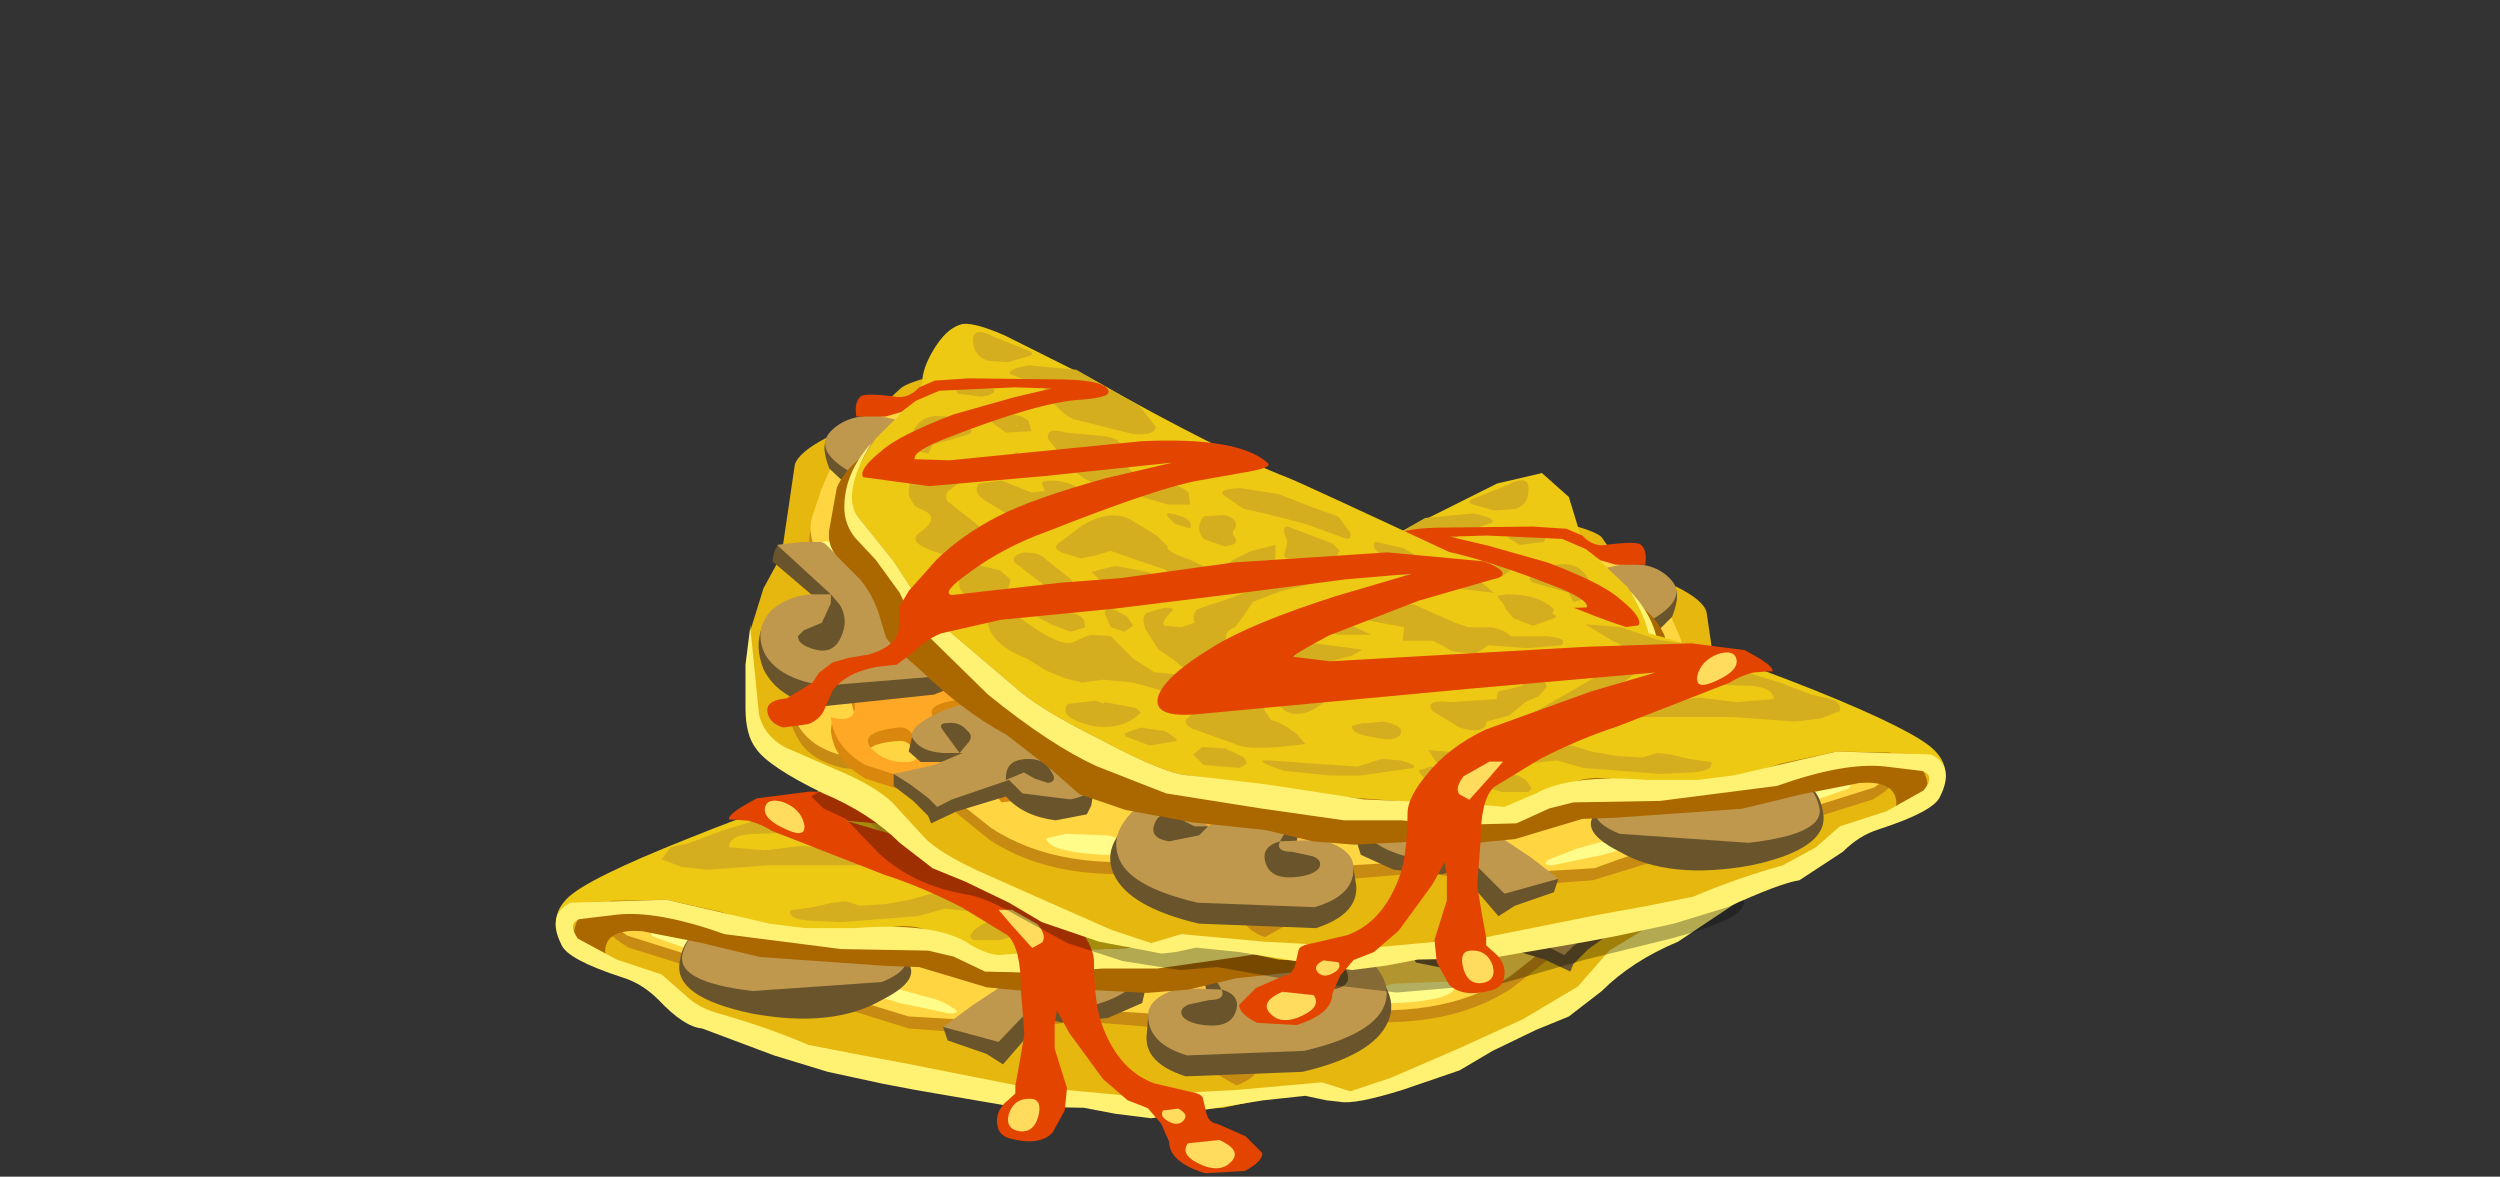 <?xml version="1.0" encoding="UTF-8" standalone="no"?>
<svg xmlns:xlink="http://www.w3.org/1999/xlink" height="39.3px" width="83.5px" xmlns="http://www.w3.org/2000/svg">
  <rect width="100%" height="100%" fill="#333333" stroke="none"/>
  <g transform="matrix(1.0, 0.0, 0.0, 1.0, 0.0, 0.0)">
    <use height="20.15" transform="matrix(1.0, 0.0, 0.0, 1.0, 18.7, 17.05)" width="39.85" xlink:href="#shape0"/>
    <use height="18.0" transform="matrix(0.75, 0.0, 0.0, 0.75, 19.15, 19.663)" width="48.95" xlink:href="#sprite0"/>
    <use height="21.6" transform="matrix(1.0, 0.0, 0.0, 1.0, 18.55, 15.75)" width="40.15" xlink:href="#shape2"/>
    <use height="28.95" transform="matrix(0.75, 0.0, 0.0, 0.75, 24.35, 17.587)" width="44.75" xlink:href="#sprite1"/>
    <use height="1.45" transform="matrix(0.75, 0.0, 0.0, 0.75, 25.55, 26.75)" width="1.75" xlink:href="#sprite2"/>
    <use height="1.75" transform="matrix(0.75, 0.0, 0.0, 0.75, 33.35, 30.35)" width="2.0" xlink:href="#sprite3"/>
    <use height="1.45" transform="matrix(0.75, 0.0, 0.0, 0.75, 33.663, 36.7)" width="1.4" xlink:href="#sprite4"/>
    <use height="0.75" transform="matrix(0.75, 0.0, 0.0, 0.75, 38.812, 36.95)" width="1.05" xlink:href="#sprite5"/>
    <use height="1.4" transform="matrix(0.75, 0.0, 0.0, 0.75, 39.6, 37.962)" width="2.2" xlink:href="#sprite6"/>
    <use height="21.05" transform="matrix(1.0, 0.0, 0.0, 1.0, 25.05, 12.1)" width="39.8" xlink:href="#shape8"/>
    <use height="18.0" transform="matrix(-0.75, 0.0, 0.0, 0.75, 64.4, 14.713)" width="48.95" xlink:href="#sprite0"/>
    <use height="21.6" transform="matrix(1.0, 0.0, 0.0, 1.0, 24.9, 10.8)" width="40.1" xlink:href="#shape9"/>
    <use height="28.95" transform="matrix(-0.75, 0.0, 0.0, 0.75, 59.2, 12.637)" width="44.75" xlink:href="#sprite1"/>
    <use height="1.45" transform="matrix(-0.75, 0.0, 0.0, 0.75, 58.0, 21.8)" width="1.75" xlink:href="#sprite2"/>
    <use height="1.75" transform="matrix(-0.75, 0.0, 0.0, 0.75, 50.2, 25.4)" width="2.0" xlink:href="#sprite3"/>
    <use height="1.45" transform="matrix(-0.75, 0.0, 0.0, 0.75, 49.888, 31.75)" width="1.4" xlink:href="#sprite4"/>
    <use height="0.75" transform="matrix(-0.75, 0.0, 0.0, 0.75, 44.737, 32.0)" width="1.05" xlink:href="#sprite5"/>
    <use height="1.4" transform="matrix(-0.75, 0.0, 0.0, 0.75, 43.95, 33.013)" width="2.2" xlink:href="#sprite6"/>
  </g>
  <defs>
    <g id="shape0" transform="matrix(1.0, 0.0, 0.0, 1.0, -18.7, -17.05)">
      <path d="M58.05 24.6 L58.55 26.05 58.45 29.05 Q58.25 30.1 56.95 30.7 54.3 32.05 53.6 32.7 L52.95 33.4 52.1 33.85 49.65 35.05 47.35 36.05 45.05 36.7 44.1 36.6 42.95 36.55 40.85 37.0 38.5 37.15 34.7 36.75 32.2 36.55 29.85 36.05 28.1 35.65 26.25 35.2 23.0 34.0 22.2 33.35 21.25 32.7 19.8 32.1 Q18.9 31.7 18.8 31.35 18.4 30.4 19.8 29.75 L46.2 19.65 50.3 17.05 Q53.2 17.6 53.5 17.95 54.2 19.0 54.8 19.15 L56.0 19.6 Q56.9 20.05 57.0 20.45 L57.25 22.15 57.45 23.5 58.05 24.6" fill="#e6b70e" fill-rule="evenodd" stroke="none"/>
      <path d="M53.25 19.1 Q55.3 19.4 55.75 20.8 L56.15 21.65 56.5 22.75 Q56.6 23.35 56.3 23.75 L55.2 24.55 Q54.55 24.95 55.3 26.2 56.0 27.4 56.5 27.55 57.0 27.7 57.15 28.3 57.35 29.0 56.9 29.7 56.45 30.35 55.4 30.6 L53.7 30.8 Q53.15 30.85 52.4 31.5 L50.5 33.0 Q48.15 34.55 44.3 34.0 43.1 33.85 42.2 34.35 L41.5 34.9 41.9 35.35 Q42.25 35.9 41.3 36.25 L40.5 35.8 39.5 35.0 38.45 34.3 35.95 34.1 33.0 34.55 30.35 34.35 27.95 33.6 25.8 33.2 24.35 32.75 22.75 32.2 21.0 31.65 Q20.05 31.1 20.3 30.75 21.0 30.05 26.15 29.6 27.7 29.5 40.15 24.15 52.3 19.0 53.25 19.1" fill="#c78a12" fill-rule="evenodd" stroke="none"/>
      <path d="M53.2 18.65 Q55.25 18.95 55.7 20.35 L56.1 21.25 56.45 22.3 Q56.6 22.95 56.25 23.35 L55.15 24.1 Q54.5 24.5 55.25 25.75 55.9 26.95 56.45 27.15 56.95 27.25 57.1 27.85 57.3 28.55 56.85 29.25 L55.4 30.2 53.65 30.4 Q53.15 30.4 52.35 31.1 L50.45 32.6 Q48.1 34.15 44.3 33.6 43.1 33.45 42.15 33.95 L41.45 34.45 41.85 34.95 Q42.2 35.5 41.3 35.8 L40.45 35.35 39.45 34.6 38.4 33.85 35.9 33.7 32.95 34.1 30.35 33.95 27.9 33.2 25.75 32.8 24.35 32.35 22.7 31.8 20.95 31.25 Q20.0 30.6 20.3 30.35 20.9 29.65 26.1 29.2 27.65 29.05 40.1 23.75 52.25 18.55 53.2 18.65" fill="#ffd642" fill-rule="evenodd" stroke="none"/>
      <path d="M22.8 31.1 Q23.6 31.25 24.05 31.6 24.5 31.9 24.2 31.9 L23.0 31.7 21.85 31.3 Q21.6 31.15 21.95 31.1 L22.8 31.1" fill="#fffc8a" fill-rule="evenodd" stroke="none"/>
      <path d="M28.05 32.5 L30.95 33.3 Q31.45 33.4 31.8 33.65 32.15 33.85 31.7 33.85 L30.05 33.5 27.2 32.65 Q26.85 32.5 27.25 32.4 L28.05 32.5" fill="#fffc8a" fill-rule="evenodd" stroke="none"/>
      <path d="M39.95 34.15 L40.5 34.75 Q41.75 35.15 41.25 35.35 40.85 35.5 40.35 35.05 L39.75 34.3 39.55 33.95 39.95 34.15" fill="#fffc8a" fill-rule="evenodd" stroke="none"/>
      <path d="M46.7 32.85 L47.95 32.8 Q48.65 32.75 48.6 32.95 48.55 33.4 46.7 33.5 45.8 33.55 46.0 33.2 46.2 32.85 46.7 32.85" fill="#fffc8a" fill-rule="evenodd" stroke="none"/>
      <path d="M55.8 23.05 Q56.45 22.95 55.7 23.45 54.95 23.95 54.8 23.85 54.65 23.8 55.0 23.45 55.4 23.05 55.8 23.05" fill="#fffc8a" fill-rule="evenodd" stroke="none"/>
      <path d="M48.8 30.35 Q49.05 29.95 48.35 29.75 47.6 29.55 47.35 30.1 47.2 30.45 47.9 30.55 48.6 30.7 48.8 30.35 M52.95 30.25 Q52.75 30.8 53.3 30.85 53.95 30.85 54.45 30.35 54.9 29.8 53.6 29.7 53.1 29.65 52.95 30.25 M51.35 28.75 Q50.7 28.65 50.15 29.25 49.6 29.8 50.45 30.05 51.5 30.3 52.25 29.55 52.95 28.85 51.35 28.75 M55.25 28.05 Q55.05 28.4 55.0 28.85 L55.25 29.05 55.75 28.95 55.8 29.35 Q55.7 30.35 54.65 30.95 L53.15 31.45 52.4 31.5 Q52.0 31.15 51.2 31.1 50.7 31.05 50.35 31.4 L50.1 31.75 48.9 31.6 47.35 31.0 46.25 30.4 Q46.8 30.65 51.5 26.05 L53.05 26.35 Q54.65 26.65 55.05 26.95 55.7 27.4 55.45 27.85 L55.25 28.05 M53.3 28.1 L53.8 27.55 Q53.8 27.1 52.95 27.0 L51.65 27.2 Q50.95 27.4 50.9 27.6 50.9 27.85 51.95 28.0 L53.3 28.1" fill="#d9870d" fill-rule="evenodd" stroke="none"/>
      <path d="M48.8 29.9 Q49.05 29.5 48.35 29.3 47.6 29.1 47.35 29.65 47.2 30.0 47.9 30.15 48.6 30.25 48.8 29.9 M52.95 29.8 Q52.75 30.4 53.3 30.4 53.95 30.45 54.45 29.95 54.9 29.4 53.6 29.25 53.1 29.2 52.95 29.8 M50.15 28.85 Q49.6 29.4 50.45 29.6 51.5 29.85 52.25 29.1 52.95 28.45 51.35 28.3 50.7 28.25 50.15 28.85 M55.0 28.45 Q54.95 29.15 55.8 28.9 55.7 29.9 54.65 30.5 L53.15 31.0 52.4 31.1 Q52.0 30.7 51.2 30.7 50.7 30.65 50.35 31.0 L50.1 31.3 48.9 31.15 Q48.5 31.15 47.35 30.55 L46.25 30.0 Q46.8 30.2 51.5 25.6 L52.7 25.7 54.4 26.1 55.45 27.4 55.25 27.65 Q55.05 28.0 55.0 28.45 M53.8 27.1 Q53.8 26.65 52.95 26.6 L51.65 26.8 Q50.95 26.95 50.9 27.2 50.9 27.4 51.95 27.6 L53.3 27.65 53.8 27.1" fill="#ffa826" fill-rule="evenodd" stroke="none"/>
      <path d="M43.6 32.95 L45.3 32.7 45.65 33.4 Q44.8 34.15 44.15 34.3 L43.25 34.6 42.85 34.8 42.75 34.35 42.75 33.6 43.6 32.95" fill="#d9870d" fill-rule="evenodd" stroke="none"/>
      <path d="M27.55 31.95 L30.05 31.15 30.35 32.05 29.75 32.35 28.3 32.95 27.95 32.95 25.5 32.6 25.4 32.05 27.55 31.95" fill="#d9870d" fill-rule="evenodd" stroke="none"/>
      <path d="M26.45 31.05 L30.35 31.3 Q28.85 32.5 28.05 32.5 L26.45 32.3 25.4 32.05 25.7 31.55 Q26.05 31.0 26.45 31.05" fill="#ffa826" fill-rule="evenodd" stroke="none"/>
      <path d="M42.85 34.8 Q40.4 33.55 38.9 32.15 38.0 31.25 40.25 31.9 L42.75 32.7 42.85 34.8" fill="#ffc042" fill-rule="evenodd" stroke="none"/>
      <path d="M45.3 32.7 Q44.6 32.85 43.65 33.4 L42.85 33.85 40.4 32.85 37.3 31.5 40.3 31.15 43.1 32.05 45.3 32.7" fill="#ffa826" fill-rule="evenodd" stroke="none"/>
      <path d="M35.8 32.2 Q38.35 31.1 38.3 32.85 L38.15 33.5 37.0 34.0 35.45 34.15 34.8 34.0 34.45 34.45 33.5 35.55 32.95 35.2 31.65 34.75 31.5 34.3 32.35 34.05 35.8 32.2" fill="#69542b" fill-rule="evenodd" stroke="none"/>
      <path d="M34.7 30.0 Q35.2 30.1 37.0 30.85 38.75 31.6 38.15 32.55 37.7 33.25 36.6 33.55 L35.2 33.65 34.55 33.55 33.35 34.8 31.5 34.3 32.45 33.6 33.5 32.9 31.65 31.75 Q31.05 31.35 31.9 30.7 32.75 30.15 33.65 30.05 L34.7 30.0" fill="#bf984d" fill-rule="evenodd" stroke="none"/>
      <path d="M38.75 34.05 Q40.5 33.55 40.25 32.9 L39.5 32.05 39.05 31.6 41.0 31.3 41.6 32.0 43.15 33.25 44.05 32.45 45.8 32.4 Q46.75 33.25 46.35 34.15 45.85 35.25 43.5 35.8 L39.6 35.95 Q38.2 35.5 38.3 34.55 L38.35 33.9 38.75 34.05" fill="#69542b" fill-rule="evenodd" stroke="none"/>
      <path d="M40.8 33.05 L40.3 32.2 39.6 31.3 39.1 30.95 41.05 30.55 41.7 31.3 43.25 32.55 44.0 31.85 Q44.85 31.25 45.5 31.85 46.55 32.7 46.25 33.55 45.9 34.55 43.55 35.1 L39.65 35.25 Q38.3 34.85 38.35 33.85 38.4 33.3 39.4 33.0 L40.8 33.05" fill="#bf984d" fill-rule="evenodd" stroke="none"/>
      <path d="M40.8 33.05 Q41.5 33.25 41.25 33.85 41.05 34.3 40.35 34.25 39.7 34.2 39.5 33.95 39.35 33.7 39.7 33.55 L40.4 33.4 Q40.95 33.4 40.8 33.05" fill="#69542b" fill-rule="evenodd" stroke="none"/>
      <path d="M43.25 32.55 L43.7 32.55 43.95 32.4 Q44.15 32.2 44.45 32.15 44.85 32.05 45.0 32.5 45.15 32.95 44.5 33.05 L43.55 32.85 43.25 32.55" fill="#69542b" fill-rule="evenodd" stroke="none"/>
      <path d="M51.85 30.4 L51.25 30.4 51.5 30.55 52.2 30.7 53.7 30.8 53.75 31.2 53.05 31.7 52.55 32.2 52.45 32.45 51.6 32.05 49.95 31.55 Q49.4 32.2 48.3 32.35 L47.3 32.15 47.1 31.85 46.95 30.9 47.7 30.9 49.0 30.4 53.05 29.4 53.2 30.05 52.8 30.4 51.85 30.4" fill="#69542b" fill-rule="evenodd" stroke="none"/>
      <path d="M49.0 28.95 L50.6 28.45 Q51.5 28.35 52.4 28.85 53.35 29.35 53.0 29.7 52.75 30.05 52.05 30.1 L51.4 30.1 52.4 30.5 53.7 30.8 53.15 31.15 52.55 31.6 52.25 31.9 51.75 31.65 49.85 31.0 49.4 31.45 47.8 31.65 Q46.75 31.45 47.0 30.65 47.2 29.95 47.8 29.65 L49.0 28.95" fill="#bf984d" fill-rule="evenodd" stroke="none"/>
      <path d="M50.0 31.0 L49.4 30.75 49.0 30.95 48.55 31.1 Q48.2 31.05 48.45 30.7 48.65 30.3 49.2 30.3 50.0 30.3 50.0 31.0" fill="#69542b" fill-rule="evenodd" stroke="none"/>
      <path d="M51.5 30.1 L51.25 29.8 Q51.05 29.55 51.25 29.35 51.5 29.05 51.9 29.1 52.25 29.1 52.1 29.35 L51.5 30.1" fill="#69542b" fill-rule="evenodd" stroke="none"/>
      <path d="M57.75 23.7 L56.45 24.85 55.95 25.35 56.9 25.25 Q57.9 25.25 58.1 25.9 58.4 26.55 58.05 27.3 57.55 28.3 56.15 28.55 L52.35 28.15 Q50.15 27.3 50.55 25.7 50.85 24.55 51.95 24.65 L54.45 25.2 55.7 24.1 56.15 23.65 56.6 23.35 57.5 23.15 57.75 23.7" fill="#69542b" fill-rule="evenodd" stroke="none"/>
      <path d="M57.6 23.15 L55.85 24.8 56.45 24.8 Q57.2 24.85 57.75 25.3 58.4 25.95 58.0 26.8 57.5 27.65 56.0 27.85 L52.35 27.55 Q50.25 26.8 50.6 25.6 51.05 23.95 53.35 24.45 L54.35 24.65 55.55 23.55 56.0 23.1 56.15 23.05 56.75 23.05 57.6 23.15" fill="#bf984d" fill-rule="evenodd" stroke="none"/>
      <path d="M54.35 24.65 L53.3 25.5 51.65 25.6 Q51.5 25.3 51.85 25.15 L52.8 25.0 Q53.55 25.1 54.35 24.65" fill="#69542b" fill-rule="evenodd" stroke="none"/>
      <path d="M55.85 24.8 L55.85 25.1 56.15 25.75 56.7 26.0 56.9 26.2 Q56.9 26.5 56.3 26.65 55.7 26.8 55.45 26.2 55.25 25.65 55.55 25.15 L55.85 24.8" fill="#69542b" fill-rule="evenodd" stroke="none"/>
      <path d="M53.3 20.25 L54.4 19.8 55.8 19.5 Q56.2 19.7 55.85 20.6 L55.1 21.35 Q53.95 22.25 51.8 22.0 50.1 21.85 49.7 20.75 L49.7 20.05 49.8 19.55 53.3 20.25" fill="#69542b" fill-rule="evenodd" stroke="none"/>
      <path d="M53.25 19.05 L54.2 18.85 Q55.25 18.75 55.8 19.35 56.45 20.05 54.9 20.85 53.3 21.65 51.45 21.25 49.75 20.85 49.75 19.9 49.7 19.15 50.45 18.8 L51.6 18.8 52.7 18.35 53.25 19.05" fill="#bf984d" fill-rule="evenodd" stroke="none"/>
      <path d="M23.9 31.0 L26.6 31.15 Q29.35 31.4 30.05 31.9 31.05 32.6 29.45 33.4 27.8 34.35 25.1 33.85 22.5 33.3 22.7 32.15 22.85 31.0 23.9 31.0" fill="#69542b" fill-rule="evenodd" stroke="none"/>
      <path d="M24.1 30.9 L26.65 31.0 Q29.2 31.1 29.9 31.6 30.8 32.25 29.45 32.8 L25.15 33.1 Q22.55 32.8 22.8 31.85 23.05 30.9 24.1 30.9" fill="#bf984d" fill-rule="evenodd" stroke="none"/>
    </g>
    <g id="sprite0" transform="matrix(1.0, 0.0, 0.0, 1.0, 0.0, 0.05)">
      <use height="18.0" transform="matrix(1.0, 0.0, 0.0, 1.0, 0.0, -0.05)" width="48.95" xlink:href="#shape1"/>
    </g>
    <g id="shape1" transform="matrix(1.0, 0.0, 0.0, 1.0, 0.0, 0.05)">
      <path d="M46.4 0.05 Q48.05 0.8 48.6 2.05 L48.95 4.0 Q49.0 4.65 48.6 5.1 L47.55 6.15 Q47.05 6.75 46.75 7.6 L46.4 8.75 46.1 9.1 44.9 10.15 Q43.0 12.0 41.05 13.05 L39.05 14.6 37.8 15.7 35.75 16.4 32.8 16.95 29.5 17.3 27.4 17.8 25.55 17.95 22.65 17.8 20.45 17.9 18.4 17.7 15.4 16.8 13.95 16.75 8.3 16.35 5.6 15.7 3.05 15.2 Q1.65 15.1 1.45 15.85 1.35 16.2 1.55 16.6 0.3 16.8 0.05 15.8 -0.05 15.15 0.2 14.7 L0.45 14.4 Q4.4 12.6 7.8 11.45 L27.45 4.9 Q44.85 -0.65 46.4 0.05" fill="#ab6700" fill-rule="evenodd" stroke="none"/>
    </g>
    <g id="shape2" transform="matrix(1.0, 0.0, 0.0, 1.0, -18.55, -15.75)">
      <path d="M51.5 15.8 L52.4 16.6 52.75 17.75 Q52.75 18.1 53.45 18.75 L54.35 19.6 Q55.55 21.35 54.95 22.2 L53.75 23.7 Q53.0 24.55 53.0 24.85 L51.65 26.2 49.7 27.9 Q48.95 28.6 46.8 29.65 44.6 30.85 43.8 30.85 L39.05 31.55 35.5 31.8 34.1 32.05 32.85 31.9 Q32.5 31.85 31.5 31.3 30.7 30.85 29.9 30.95 27.35 31.3 25.85 31.0 L24.05 30.45 22.25 30.05 19.85 30.1 Q18.8 30.25 18.95 31.2 19.05 32.2 18.65 31.2 18.4 30.55 18.95 30.0 19.6 29.35 23.0 28.0 26.35 26.65 28.55 26.1 30.25 25.7 34.85 23.55 L40.55 20.9 Q42.8 20.05 47.1 17.6 L50.0 16.15 51.5 15.8" fill="#edc913" fill-rule="evenodd" stroke="none"/>
      <path d="M53.0 24.85 Q53.0 24.55 53.75 23.7 L54.95 22.2 Q55.45 21.45 54.45 19.75 55.4 20.75 55.4 21.9 55.4 22.45 55.0 22.9 L54.3 23.65 Q53.75 24.15 53.5 24.75 L53.05 25.7 50.6 28.15 Q48.5 29.85 46.9 30.55 L44.6 31.45 41.45 31.95 38.65 32.35 36.8 32.35 34.85 32.5 32.9 32.45 31.85 31.95 31.0 31.75 28.1 31.7 24.2 31.2 Q21.95 30.4 20.6 30.55 L19.35 30.7 Q18.95 30.85 19.3 31.35 L20.6 32.05 22.1 32.55 22.9 33.25 Q23.3 33.65 24.0 33.85 25.6 34.3 27.0 34.9 L28.55 35.2 30.15 35.5 33.95 36.25 37.7 36.6 41.35 36.4 44.15 36.15 45.1 36.45 46.45 36.0 48.65 35.05 50.85 34.05 52.7 32.95 53.75 31.75 55.4 30.75 57.35 29.9 Q58.1 29.5 58.2 28.8 L58.5 25.8 58.55 25.95 58.7 27.15 58.7 28.6 58.3 29.95 56.05 31.45 Q54.5 32.1 53.5 33.1 L52.4 33.95 51.3 34.4 49.85 35.1 48.75 35.75 46.85 36.4 Q45.25 36.9 44.75 36.8 L44.3 36.75 43.6 36.6 42.2 36.75 38.45 37.35 37.25 37.2 36.2 37.0 33.75 36.95 30.55 36.4 29.5 36.2 27.65 35.8 25.85 35.25 23.45 34.35 Q22.85 34.3 22.0 33.4 21.45 32.85 20.8 32.65 18.95 32.05 18.75 31.55 18.25 30.55 19.05 30.15 L22.25 30.05 24.2 30.5 25.7 30.85 26.9 31.0 28.55 31.0 Q31.1 30.8 32.25 31.45 32.85 31.85 33.35 31.9 L34.55 31.8 38.0 31.65 39.65 31.4 41.3 31.15 43.8 30.85 Q44.6 30.85 46.8 29.65 48.95 28.6 49.7 27.9 L51.65 26.2 53.0 24.85" fill="#fff273" fill-rule="evenodd" stroke="none"/>
      <path d="M34.75 30.1 L35.85 30.0 35.65 30.3 35.45 30.55 34.85 30.4 34.25 30.15 32.85 30.25 32.55 30.45 32.05 30.4 31.55 30.35 30.65 30.6 28.1 30.8 27.05 30.75 Q26.3 30.7 26.4 30.4 L26.45 30.4 27.15 30.3 27.8 30.15 28.25 30.1 28.7 30.25 29.55 30.2 30.4 30.05 31.1 29.85 31.5 29.8 31.65 29.55 31.25 29.1 30.25 28.55 29.65 28.0 29.0 27.45 Q28.6 27.05 28.2 27.0 27.8 26.95 27.35 27.3 L26.65 27.8 25.3 27.85 Q24.35 27.85 24.35 28.3 L25.55 28.4 26.8 28.25 29.35 28.55 28.85 28.9 27.95 28.9 25.7 28.9 23.6 29.05 22.75 28.95 22.1 28.7 22.4 28.3 23.05 28.15 24.1 27.75 25.4 27.35 26.7 26.85 26.65 26.95 27.0 26.7 27.3 26.45 28.25 26.3 29.45 25.9 30.6 25.8 29.7 26.35 Q29.05 26.6 29.3 27.0 29.5 27.25 30.5 27.7 L31.8 28.45 32.5 28.85 32.6 29.25 32.9 29.55 33.2 29.65 33.45 29.6 Q34.0 29.65 34.75 30.1" fill="#d4ae1e" fill-rule="evenodd" stroke="none"/>
      <path d="M37.9 25.05 L39.1 25.15 Q40.05 25.3 39.85 25.7 L38.9 26.15 37.75 26.15 38.5 25.8 Q39.0 25.6 38.3 25.6 37.4 25.5 36.65 25.9 L36.7 26.35 35.75 26.35 35.4 26.5 35.05 26.7 34.3 26.8 34.1 26.65 33.85 26.5 32.6 26.6 31.4 26.5 Q31.15 26.25 32.0 26.2 L33.0 26.2 33.1 26.2 Q33.25 26.0 33.8 25.9 L34.55 25.9 34.95 25.75 36.35 25.15 37.9 25.05" fill="#d4ae1e" fill-rule="evenodd" stroke="none"/>
      <path d="M35.15 23.95 L35.25 23.95 36.05 23.65 36.7 23.25 37.6 23.05 37.25 23.6 Q37.85 23.95 37.2 24.1 L36.05 24.25 36.2 24.45 36.2 24.7 35.35 24.55 34.55 24.65 33.65 24.75 Q33.75 24.4 34.25 24.25 L35.15 23.95" fill="#d4ae1e" fill-rule="evenodd" stroke="none"/>
      <path d="M34.8 29.25 Q33.95 29.5 33.9 29.05 L33.15 28.85 32.6 28.4 Q32.3 28.3 32.15 28.2 L31.9 27.9 Q31.85 27.6 32.65 27.7 L32.7 27.85 33.3 28.0 Q33.65 28.0 33.55 28.3 L35.15 28.4 Q36.0 28.3 35.75 28.7 L34.8 29.25" fill="#d4ae1e" fill-rule="evenodd" stroke="none"/>
      <path d="M38.25 27.65 L37.9 27.9 37.2 27.95 36.05 27.7 35.05 27.85 Q34.05 27.9 33.85 27.55 L34.35 27.25 35.0 27.3 35.7 27.5 36.55 27.35 38.25 27.65" fill="#d4ae1e" fill-rule="evenodd" stroke="none"/>
      <path d="M36.35 30.6 Q36.2 30.5 36.75 30.35 L37.4 30.3 38.2 30.55 39.05 30.5 41.15 30.35 Q41.9 30.3 40.7 30.7 L39.2 30.85 38.15 30.85 36.35 30.6" fill="#d4ae1e" fill-rule="evenodd" stroke="none"/>
      <path d="M38.05 29.1 L38.4 29.2 37.8 29.55 Q36.75 29.8 36.8 29.35 36.8 29.15 37.35 29.05 L37.85 29.1 38.05 29.1" fill="#d4ae1e" fill-rule="evenodd" stroke="none"/>
      <path d="M46.0 29.45 L45.95 29.55 45.2 29.85 44.3 29.7 44.25 29.65 44.5 29.45 44.6 29.4 44.7 29.35 44.8 29.35 45.5 29.25 46.0 29.45" fill="#d4ae1e" fill-rule="evenodd" stroke="none"/>
      <path d="M43.4 29.9 L43.7 30.15 43.4 30.5 42.15 30.6 41.9 30.45 42.0 30.25 Q42.1 30.1 42.4 30.05 L42.55 30.0 42.65 29.95 43.4 29.9" fill="#d4ae1e" fill-rule="evenodd" stroke="none"/>
      <path d="M35.75 30.55 L36.05 30.65 Q36.25 30.65 36.1 30.8 35.55 31.45 34.35 31.15 L33.9 31.25 33.4 31.4 32.5 31.4 32.4 31.3 Q32.6 30.65 34.3 30.65 L34.65 30.7 35.05 30.75 35.1 30.7 35.75 30.55" fill="#d4ae1e" fill-rule="evenodd" stroke="none"/>
      <path d="M49.35 23.4 Q49.85 23.5 49.65 23.75 L48.65 24.55 47.85 24.6 Q47.55 24.45 47.9 24.2 L48.6 23.65 Q48.8 23.4 49.35 23.4" fill="#d4ae1e" fill-rule="evenodd" stroke="none"/>
      <path d="M46.65 28.4 L46.7 28.45 47.0 28.35 47.8 28.45 Q48.05 28.45 47.95 28.75 47.9 29.0 47.05 29.2 46.1 29.35 45.5 28.75 L45.6 28.6 46.65 28.4" fill="#d4ae1e" fill-rule="evenodd" stroke="none"/>
      <path d="M50.3 18.75 Q50.65 18.75 50.5 19.0 L50.0 19.4 49.1 19.35 49.2 19.0 49.45 18.85 49.7 18.8 49.55 18.85 49.65 18.8 49.85 18.75 50.3 18.75 M49.55 19.15 L49.65 19.2 49.6 19.15 49.55 19.15" fill="#d4ae1e" fill-rule="evenodd" stroke="none"/>
      <path d="M42.35 22.6 Q42.15 22.3 42.65 22.15 L43.35 22.2 Q43.65 22.6 43.4 22.95 L42.65 23.2 Q42.15 23.15 42.35 22.9 L42.35 22.6" fill="#d4ae1e" fill-rule="evenodd" stroke="none"/>
      <path d="M33.2 24.8 L33.55 24.85 33.4 25.05 33.35 25.1 33.25 25.3 33.0 25.6 32.35 25.85 31.65 25.6 Q31.55 25.55 31.7 25.45 31.55 25.45 31.65 25.3 32.15 24.8 33.2 24.8" fill="#d4ae1e" fill-rule="evenodd" stroke="none"/>
      <path d="M41.3 26.5 L40.4 26.95 39.95 27.1 39.15 27.05 38.45 26.85 Q38.1 26.8 38.05 26.65 L39.55 26.45 Q40.1 26.45 40.55 26.05 41.15 25.75 41.4 26.05 41.6 26.3 41.3 26.5" fill="#d4ae1e" fill-rule="evenodd" stroke="none"/>
      <path d="M41.75 23.35 L42.65 23.8 Q42.8 23.95 42.15 24.1 41.35 24.25 41.3 24.35 L41.9 24.7 42.8 25.05 43.15 25.15 43.55 25.3 43.7 25.75 44.15 25.9 44.65 25.85 44.4 25.35 Q44.3 25.25 44.65 25.25 L45.2 25.4 Q45.45 25.5 45.3 25.95 L44.9 26.65 44.4 26.95 44.1 27.2 43.1 27.5 42.55 27.7 42.05 28.0 41.45 28.1 41.0 28.1 40.5 28.75 Q39.9 28.95 39.2 28.25 39.05 28.1 39.45 27.85 L40.05 27.45 Q40.2 27.35 41.0 27.2 L42.2 26.9 42.65 26.35 42.35 25.9 42.0 25.5 41.75 25.05 40.8 24.7 39.55 24.4 Q39.05 24.25 39.55 24.05 L40.7 23.85 41.0 23.55 41.0 23.15 41.75 23.35" fill="#d4ae1e" fill-rule="evenodd" stroke="none"/>
      <path d="M40.3 23.6 L39.65 23.7 39.0 23.65 38.8 23.35 39.05 23.1 40.5 22.55 Q40.8 22.45 40.55 23.05 L40.65 23.45 Q40.7 23.65 40.3 23.6" fill="#d4ae1e" fill-rule="evenodd" stroke="none"/>
      <path d="M39.95 29.8 L40.25 29.45 41.1 29.0 41.3 28.7 41.4 28.4 43.55 28.6 43.95 29.0 43.55 29.35 Q42.9 29.5 42.3 29.8 41.9 30.05 39.95 29.8" fill="#d4ae1e" fill-rule="evenodd" stroke="none"/>
      <path d="M49.6 25.5 Q50.0 25.2 50.3 25.35 50.6 25.5 50.55 25.8 50.4 26.5 49.25 26.95 L48.6 27.35 48.05 27.6 47.45 27.75 46.7 27.65 45.7 27.75 44.8 28.0 44.15 28.0 43.75 27.85 Q43.55 27.7 44.0 27.5 L45.0 27.4 45.7 26.95 46.05 26.6 46.45 26.2 47.1 26.15 47.75 26.4 Q48.2 26.6 49.6 25.5" fill="#d4ae1e" fill-rule="evenodd" stroke="none"/>
      <path d="M49.25 25.25 L49.0 25.5 Q48.6 25.7 48.45 25.8 L47.8 26.05 47.3 25.9 Q47.2 25.8 47.35 25.65 47.5 25.45 47.9 25.4 L49.25 25.25" fill="#d4ae1e" fill-rule="evenodd" stroke="none"/>
      <path d="M44.55 23.2 L44.9 22.85 Q45.35 22.5 45.8 22.3 46.55 21.95 47.45 22.5 L48.2 23.1 Q48.4 23.25 48.1 23.4 L47.45 23.6 46.95 23.5 46.45 23.35 45.6 23.65 44.75 23.95 44.15 24.25 43.45 24.65 42.9 24.7 42.65 24.4 Q42.5 24.25 42.95 24.05 L43.8 23.65 44.55 23.2" fill="#d4ae1e" fill-rule="evenodd" stroke="none"/>
      <path d="M46.3 23.85 L47.1 24.05 46.45 24.65 45.3 24.9 Q44.95 24.85 44.75 24.4 44.75 24.25 45.25 24.05 L46.3 23.85" fill="#d4ae1e" fill-rule="evenodd" stroke="none"/>
      <path d="M46.4 25.3 Q46.65 25.2 46.65 25.45 L46.45 25.9 46.0 26.05 45.7 25.85 Q45.65 25.65 45.9 25.55 L46.4 25.3" fill="#d4ae1e" fill-rule="evenodd" stroke="none"/>
      <path d="M42.2 21.25 Q43.0 21.3 42.65 21.55 L42.05 21.95 41.3 22.1 39.95 22.45 38.75 22.9 Q38.4 23.05 38.45 22.75 L38.85 22.2 39.7 21.9 40.85 21.45 42.2 21.25" fill="#d4ae1e" fill-rule="evenodd" stroke="none"/>
      <path d="M43.25 20.15 L44.45 19.75 45.0 19.85 Q44.5 20.6 43.4 20.8 L41.8 20.7 42.15 20.45 43.25 20.15" fill="#d4ae1e" fill-rule="evenodd" stroke="none"/>
      <path d="M49.2 17.15 Q49.95 17.3 49.85 17.45 L49.25 17.65 Q48.8 17.8 48.7 17.9 L47.7 18.95 45.7 19.45 Q44.95 19.5 44.95 19.2 44.95 18.9 45.5 18.5 L47.6 17.3 49.2 17.15" fill="#d4ae1e" fill-rule="evenodd" stroke="none"/>
      <path d="M50.35 16.2 Q51.1 15.8 51.05 16.4 51.05 16.85 50.6 17.0 L49.9 17.05 49.2 16.85 Q48.9 16.75 49.35 16.6 L50.35 16.2" fill="#d4ae1e" fill-rule="evenodd" stroke="none"/>
      <path d="M47.95 19.4 Q48.65 19.2 48.55 19.6 L48.05 20.3 Q47.55 20.95 46.8 21.15 L44.55 21.8 43.85 21.8 43.85 21.45 Q43.85 21.2 45.8 20.7 L46.05 20.35 46.15 19.75 Q46.25 19.55 46.85 19.5 L47.95 19.4" fill="#d4ae1e" fill-rule="evenodd" stroke="none"/>
      <path d="M44.45 22.1 Q44.75 22.05 44.3 22.45 L43.8 22.6 Q43.7 22.25 44.45 22.1" fill="#d4ae1e" fill-rule="evenodd" stroke="none"/>
      <path d="M49.1 21.4 L50.15 21.0 Q50.7 20.7 50.9 21.1 51.1 21.4 50.6 21.7 L49.35 22.45 48.65 22.5 48.15 22.3 47.65 22.05 47.3 21.7 Q47.05 21.55 47.45 21.3 47.9 21.0 48.5 21.0 48.8 21.0 48.75 21.1 L48.65 21.35 49.1 21.4" fill="#d4ae1e" fill-rule="evenodd" stroke="none"/>
      <path d="M49.6 20.05 L50.05 20.3 49.55 20.6 Q49.0 20.65 49.15 20.4 49.25 20.15 49.6 20.05" fill="#d4ae1e" fill-rule="evenodd" stroke="none"/>
      <path d="M52.15 18.85 Q52.7 18.8 53.0 19.25 53.3 19.7 53.0 20.0 L52.55 20.1 52.4 19.8 51.35 19.5 Q50.9 19.4 51.25 19.15 51.65 18.85 52.15 18.85" fill="#d4ae1e" fill-rule="evenodd" stroke="none"/>
      <path d="M51.55 18.1 L50.75 18.2 50.35 17.95 51.05 17.75 51.45 17.85 Q51.7 17.95 51.55 18.1" fill="#d4ae1e" fill-rule="evenodd" stroke="none"/>
      <path d="M51.25 20.55 L52.25 20.45 Q53.2 20.35 53.2 21.5 L53.0 21.85 52.6 22.05 Q52.2 22.3 52.85 22.75 53.3 23.1 52.1 23.45 L51.05 23.35 50.35 22.95 51.05 22.4 51.95 21.7 Q52.1 21.45 51.8 21.25 L51.15 20.8 Q50.9 20.6 51.25 20.55" fill="#d4ae1e" fill-rule="evenodd" stroke="none"/>
      <path d="M51.05 23.8 Q51.4 23.75 51.5 24.25 51.65 24.7 51.2 24.85 L50.65 25.0 50.3 24.95 Q49.85 24.8 49.8 24.3 49.75 24.1 50.15 24.0 L51.05 23.8" fill="#d4ae1e" fill-rule="evenodd" stroke="none"/>
      <path d="M52.45 23.8 Q52.65 24.55 52.1 24.4 51.35 24.15 52.45 23.8" fill="#d4ae1e" fill-rule="evenodd" stroke="none"/>
    </g>
    <g id="sprite1" transform="matrix(1.0, 0.0, 0.0, 1.0, 0.0, -0.05)">
      <use height="28.95" transform="matrix(1.0, 0.0, 0.0, 1.0, 0.0, 0.05)" width="44.75" xlink:href="#shape3"/>
    </g>
    <g id="shape3" transform="matrix(1.0, 0.0, 0.0, 1.0, 0.0, -0.05)">
      <path d="M40.8 1.75 L39.5 1.75 38.8 1.55 38.15 1.05 37.1 0.6 33.75 0.45 32.1 0.5 33.8 0.9 36.45 1.65 Q38.95 2.6 39.7 3.3 40.7 4.1 40.5 4.45 L37.55 4.85 32.4 4.4 26.7 3.8 29.7 4.5 Q32.95 5.4 34.5 6.2 36.05 7.0 37.2 8.1 L38.45 9.5 38.9 10.25 38.9 11.1 Q38.9 11.95 40.25 12.35 L41.15 12.5 41.85 12.7 42.45 13.15 42.75 13.6 43.9 14.3 Q45.0 14.4 44.7 15.1 44.55 15.45 44.05 15.6 L42.95 15.45 Q42.4 15.25 42.2 14.75 L41.85 13.95 Q41.25 13.15 39.9 12.9 L39.0 12.8 38.2 12.2 Q37.65 11.65 37.0 11.4 L34.35 10.8 29.25 10.3 24.0 9.65 19.0 9.0 16.05 8.75 19.45 9.75 Q23.2 10.95 24.9 12.0 27.05 13.3 27.35 14.2 27.65 15.2 25.55 15.0 L13.25 13.85 5.2 13.15 8.1 14.0 12.8 15.7 Q14.45 16.5 15.4 17.7 16.2 18.65 16.25 19.35 16.25 21.35 16.65 22.35 17.4 24.3 18.95 24.85 L20.45 25.2 Q21.05 25.3 21.1 25.5 L21.25 26.15 Q21.35 26.6 21.75 26.65 L23.0 27.2 23.75 27.95 Q23.75 28.35 22.95 28.75 L21.2 28.85 Q19.6 28.35 19.6 27.45 L19.25 26.65 18.65 25.95 17.75 25.6 16.65 24.65 15.15 22.6 14.6 21.6 14.5 22.2 14.5 23.3 15.05 25.05 14.95 26.05 14.4 27.05 Q13.8 27.65 12.5 27.3 12.0 27.15 11.95 26.7 11.85 26.2 12.25 25.75 L12.75 25.3 12.75 24.95 12.95 23.85 13.15 22.65 13.0 20.7 Q13.0 18.8 12.4 18.25 L10.35 17.0 Q8.6 16.1 6.9 15.55 L1.9 13.6 Q1.45 13.3 0.85 13.15 L0.2 13.1 0.0 13.1 Q-0.1 12.85 1.25 12.15 L3.6 11.85 8.2 12.0 19.7 12.65 21.35 12.45 Q21.25 12.3 19.75 11.5 L15.75 9.95 12.45 9.0 Q11.9 8.9 12.05 8.65 12.2 8.45 12.85 8.2 L17.15 7.8 24.0 8.25 29.05 8.95 31.7 9.15 36.55 9.7 Q37.05 9.6 35.7 8.65 34.2 7.55 32.25 6.85 27.3 4.9 25.55 4.6 L23.3 4.2 Q22.2 4.0 22.5 3.8 23.8 2.65 28.1 2.85 L36.65 3.7 38.2 3.65 Q38.3 3.3 36.75 2.7 32.65 1.1 30.8 1.0 29.35 0.9 29.6 0.55 29.8 0.15 31.5 0.1 L35.8 0.05 37.3 0.15 38.0 0.45 Q38.5 1.0 39.15 0.85 40.4 0.7 40.6 0.85 40.9 1.1 40.8 1.75" fill="#e34400" fill-rule="evenodd" stroke="none"/>
    </g>
    <g id="sprite2" transform="matrix(1.0, 0.0, 0.0, 1.0, 0.0, 0.0)">
      <use height="1.45" transform="matrix(1.0, 0.0, 0.0, 1.0, 0.0, 0.0)" width="1.75" xlink:href="#shape4"/>
    </g>
    <g id="shape4" transform="matrix(1.0, 0.0, 0.0, 1.0, 0.0, 0.0)">
      <path d="M0.8 0.05 Q1.6 0.35 1.75 1.05 1.85 1.7 0.9 1.25 -0.1 0.8 0.0 0.3 0.1 -0.15 0.8 0.05" fill="#ffdc5e" fill-rule="evenodd" stroke="none"/>
    </g>
    <g id="sprite3" transform="matrix(1.0, 0.0, 0.0, 1.0, 0.0, 0.0)">
      <use height="1.75" transform="matrix(1.0, 0.0, 0.0, 1.0, 0.0, 0.0)" width="2.0" xlink:href="#shape5"/>
    </g>
    <g id="shape5" transform="matrix(1.0, 0.0, 0.0, 1.0, 0.0, 0.0)">
      <path d="M0.6 0.05 L1.75 0.7 Q2.15 1.2 1.95 1.5 L1.5 1.75 0.6 0.75 0.0 0.05 0.6 0.05" fill="#ffdc5e" fill-rule="evenodd" stroke="none"/>
    </g>
    <g id="sprite4" transform="matrix(1.0, 0.0, 0.0, 1.0, 0.05, 0.0)">
      <use height="1.45" transform="matrix(1.0, 0.0, 0.0, 1.0, -0.05, 0.0)" width="1.4" xlink:href="#shape6"/>
    </g>
    <g id="shape6" transform="matrix(1.0, 0.0, 0.0, 1.0, 0.05, 0.0)">
      <path d="M1.0 0.0 Q1.5 0.05 1.3 0.8 1.1 1.5 0.5 1.45 -0.2 1.35 0.0 0.65 0.25 -0.05 1.0 0.0" fill="#ffdc5e" fill-rule="evenodd" stroke="none"/>
    </g>
    <g id="sprite5" transform="matrix(1.0, 0.0, 0.0, 1.0, 0.05, 0.0)">
      <use height="1.4" transform="matrix(0.477, 0.0, 0.0, 0.536, -0.05, 0.023)" width="2.2" xlink:href="#shape7"/>
    </g>
    <g id="shape7" transform="matrix(1.0, 0.0, 0.0, 1.0, 0.0, 0.05)">
      <path d="M1.5 0.1 Q2.5 0.55 2.05 1.05 1.6 1.55 0.8 1.25 -0.3 0.8 0.1 0.25 L1.5 0.1" fill="#ffdc5e" fill-rule="evenodd" stroke="none"/>
    </g>
    <g id="sprite6" transform="matrix(1.0, 0.0, 0.0, 1.0, 0.0, 0.05)">
      <use height="1.4" transform="matrix(1.0, 0.0, 0.0, 1.0, 0.0, -0.05)" width="2.2" xlink:href="#shape7"/>
    </g>
    <g id="shape8" transform="matrix(1.0, 0.0, 0.0, 1.0, -25.05, -12.1)">
      <path d="M40.9 28.4 L52.6 29.15 Q58.25 29.15 58.25 30.15 58.25 30.7 55.8 31.35 L52.95 32.05 50.15 32.85 46.65 33.15 43.2 32.75 40.65 32.3 39.4 32.4 37.5 32.1 35.65 31.5 34.0 30.6 Q32.9 29.95 32.15 29.85 30.5 29.55 29.35 28.5 L28.25 27.35 27.5 27.0 27.1 26.6 27.5 26.35 33.5 27.2 40.9 28.4" fill="#000000" fill-opacity="0.302" fill-rule="evenodd" stroke="none"/>
      <path d="M25.5 19.65 L25.05 21.1 25.1 24.1 Q25.35 25.15 26.6 25.75 29.25 27.1 29.95 27.75 L30.6 28.45 31.45 28.9 33.9 30.1 36.2 31.1 38.5 31.75 39.45 31.65 40.6 31.6 42.7 32.05 45.05 32.2 48.9 31.8 51.35 31.6 53.7 31.1 55.45 30.7 57.3 30.25 60.55 29.05 61.35 28.4 62.3 27.75 63.75 27.15 Q64.65 26.75 64.8 26.4 65.15 25.45 63.75 24.8 L37.35 14.7 33.3 12.1 Q30.35 12.65 30.05 13.0 L28.75 14.2 Q28.2 14.3 27.55 14.65 26.7 15.1 26.55 15.5 L26.3 17.2 26.1 18.55 25.5 19.65" fill="#e6b70e" fill-rule="evenodd" stroke="none"/>
      <path d="M30.3 14.15 Q28.25 14.45 27.8 15.85 L27.45 16.7 27.05 17.8 Q26.95 18.4 27.3 18.8 L28.35 19.6 Q29.0 20.0 28.25 21.25 L27.05 22.6 Q26.55 22.75 26.4 23.35 26.25 24.05 26.7 24.75 27.1 25.4 28.15 25.65 L29.85 25.85 Q30.4 25.9 31.2 26.55 L33.05 28.05 Q35.4 29.6 39.25 29.05 40.45 28.9 41.4 29.4 L42.05 29.95 41.7 30.4 Q41.3 30.95 42.25 31.3 L43.05 30.85 44.1 30.05 Q44.6 29.5 45.15 29.35 L47.6 29.15 50.55 29.6 53.2 29.4 55.65 28.65 57.75 28.25 59.2 27.8 60.8 27.25 62.55 26.7 Q63.5 26.15 63.25 25.8 62.55 25.1 57.45 24.65 55.85 24.55 43.4 19.2 31.25 14.05 30.3 14.15" fill="#c78a12" fill-rule="evenodd" stroke="none"/>
      <path d="M30.35 13.7 Q28.3 14.0 27.85 15.4 L27.45 16.3 27.1 17.35 Q27.0 18.0 27.3 18.4 L28.4 19.15 Q29.05 19.55 28.3 20.8 27.65 22.0 27.1 22.2 26.6 22.3 26.45 22.9 26.25 23.6 26.7 24.3 27.15 25.0 28.2 25.25 L29.9 25.45 Q30.45 25.45 31.2 26.15 L33.1 27.65 Q35.45 29.2 39.3 28.65 40.5 28.5 41.4 29.0 L42.1 29.5 41.7 30.0 Q41.35 30.55 42.3 30.85 L43.1 30.4 44.1 29.65 Q44.7 29.1 45.15 28.9 L47.65 28.75 50.6 29.15 53.25 29.0 Q55.0 28.35 55.65 28.25 L57.8 27.85 59.25 27.4 60.85 26.85 62.6 26.3 Q63.55 25.65 63.3 25.4 62.65 24.7 57.45 24.25 55.9 24.1 43.45 18.8 31.3 13.6 30.35 13.7" fill="#ffd642" fill-rule="evenodd" stroke="none"/>
      <path d="M60.75 26.15 L59.5 26.65 Q59.1 26.95 59.4 26.95 L60.55 26.75 61.7 26.35 Q61.95 26.2 61.6 26.15 L60.75 26.15" fill="#fffc8a" fill-rule="evenodd" stroke="none"/>
      <path d="M55.5 27.55 L52.65 28.35 51.75 28.7 Q51.45 28.9 51.85 28.9 L53.55 28.55 56.4 27.7 Q56.7 27.55 56.3 27.45 L55.5 27.55" fill="#fffc8a" fill-rule="evenodd" stroke="none"/>
      <path d="M43.6 29.2 L43.05 29.8 Q41.85 30.2 42.3 30.4 42.7 30.55 43.2 30.1 L43.8 29.35 44.0 29.0 43.6 29.2" fill="#fffc8a" fill-rule="evenodd" stroke="none"/>
      <path d="M36.85 27.9 L35.6 27.85 34.95 28.0 Q35.0 28.45 36.85 28.55 37.75 28.6 37.55 28.25 37.35 27.9 36.85 27.9" fill="#fffc8a" fill-rule="evenodd" stroke="none"/>
      <path d="M27.75 18.1 Q27.15 18.0 27.85 18.5 28.6 19.0 28.8 18.9 L28.55 18.5 Q28.15 18.1 27.75 18.1" fill="#fffc8a" fill-rule="evenodd" stroke="none"/>
      <path d="M34.75 25.4 Q34.5 25.0 35.25 24.8 36.0 24.6 36.2 25.15 36.35 25.5 35.65 25.6 34.95 25.75 34.75 25.4 M30.6 25.3 Q30.8 25.85 30.3 25.9 29.6 25.9 29.1 25.4 28.65 24.85 30.0 24.75 30.45 24.7 30.6 25.3 M32.25 23.8 Q32.85 23.7 33.4 24.3 33.95 24.85 33.1 25.1 32.1 25.35 31.35 24.6 30.6 23.9 32.25 23.8 M28.1 22.9 L28.35 23.1 28.55 23.9 28.3 24.1 27.8 24.0 27.75 24.4 Q27.85 25.4 28.9 26.0 L30.45 26.5 31.2 26.55 Q31.55 26.2 32.35 26.15 32.85 26.1 33.2 26.45 L33.45 26.8 34.65 26.65 36.2 26.05 37.35 25.45 Q36.75 25.7 32.05 21.1 L30.5 21.4 Q28.95 21.7 28.5 22.0 27.85 22.45 28.1 22.9 M30.25 23.15 Q29.8 22.95 29.75 22.6 29.75 22.15 30.6 22.05 L31.95 22.25 Q32.6 22.45 32.65 22.65 32.7 22.9 31.65 23.05 L30.25 23.15" fill="#d9870d" fill-rule="evenodd" stroke="none"/>
      <path d="M34.75 24.95 Q34.5 24.55 35.25 24.35 36.0 24.15 36.2 24.7 36.35 25.05 35.65 25.2 34.95 25.3 34.75 24.95 M30.6 24.85 Q30.8 25.45 30.3 25.45 29.6 25.5 29.1 25.0 28.65 24.45 30.0 24.3 30.45 24.25 30.6 24.85 M33.4 23.9 Q33.95 24.45 33.1 24.65 32.1 24.9 31.35 24.15 30.6 23.5 32.25 23.35 32.85 23.3 33.4 23.9 M30.25 22.7 Q29.8 22.55 29.75 22.15 29.75 21.7 30.6 21.65 L31.95 21.85 Q32.6 22.0 32.65 22.25 32.7 22.45 31.65 22.65 L30.25 22.7 M28.55 23.5 Q28.6 24.2 27.75 23.95 27.85 24.95 28.9 25.55 L30.45 26.05 31.2 26.15 Q31.55 25.75 32.35 25.75 32.85 25.7 33.2 26.05 L33.45 26.35 34.65 26.2 36.2 25.6 37.35 25.05 Q36.75 25.25 32.05 20.65 L30.85 20.75 Q29.55 20.85 29.15 21.15 28.5 21.6 28.1 22.45 L28.35 22.7 28.55 23.5" fill="#ffa826" fill-rule="evenodd" stroke="none"/>
      <path d="M39.95 28.0 L38.25 27.75 37.9 28.45 Q38.75 29.2 39.45 29.35 L40.35 29.65 40.7 29.85 40.8 29.4 40.8 28.65 39.95 28.0" fill="#d9870d" fill-rule="evenodd" stroke="none"/>
      <path d="M56.0 27.0 L53.55 26.2 53.2 27.1 53.85 27.4 55.25 28.0 55.6 28.0 58.05 27.65 58.15 27.1 56.0 27.0" fill="#d9870d" fill-rule="evenodd" stroke="none"/>
      <path d="M57.1 26.1 L53.2 26.35 Q54.7 27.55 55.5 27.55 L57.15 27.35 58.15 27.1 57.85 26.6 Q57.5 26.05 57.1 26.1" fill="#ffa826" fill-rule="evenodd" stroke="none"/>
      <path d="M40.7 29.85 Q43.15 28.6 44.65 27.2 45.6 26.3 43.3 26.95 L40.8 27.75 40.7 29.85" fill="#ffc042" fill-rule="evenodd" stroke="none"/>
      <path d="M38.25 27.75 L39.9 28.45 40.7 28.9 43.2 27.9 46.25 26.55 43.25 26.2 40.45 27.1 38.25 27.75" fill="#ffa826" fill-rule="evenodd" stroke="none"/>
      <path d="M47.75 27.25 Q45.2 26.15 45.25 27.9 L45.45 28.55 46.55 29.05 48.15 29.2 48.75 29.05 49.1 29.5 50.05 30.6 50.6 30.25 51.9 29.8 52.05 29.35 51.2 29.1 47.75 27.25" fill="#69542b" fill-rule="evenodd" stroke="none"/>
      <path d="M48.85 25.05 Q48.35 25.15 46.55 25.9 44.8 26.65 45.4 27.6 45.85 28.3 46.95 28.6 L48.35 28.7 49.0 28.6 50.25 29.85 52.05 29.35 51.15 28.65 50.1 27.95 51.9 26.8 Q52.5 26.4 51.65 25.75 50.85 25.2 49.95 25.1 L48.85 25.05" fill="#bf984d" fill-rule="evenodd" stroke="none"/>
      <path d="M44.85 29.1 Q43.05 28.6 43.35 27.95 L44.05 27.1 44.55 26.65 42.6 26.35 41.95 27.05 40.4 28.3 39.5 27.5 37.75 27.45 Q36.8 28.3 37.2 29.2 37.7 30.3 40.05 30.85 L43.95 31.0 Q45.35 30.55 45.3 29.6 L45.2 28.95 44.85 29.1" fill="#69542b" fill-rule="evenodd" stroke="none"/>
      <path d="M42.75 28.1 L43.25 27.25 43.95 26.35 44.45 26.0 42.5 25.6 41.85 26.35 Q41.25 27.05 40.35 27.6 L39.6 26.9 Q38.7 26.3 38.05 26.9 37.05 27.75 37.35 28.6 37.65 29.6 40.0 30.15 L43.9 30.3 Q45.3 29.9 45.2 28.9 45.15 28.35 44.15 28.05 L42.75 28.1" fill="#bf984d" fill-rule="evenodd" stroke="none"/>
      <path d="M42.75 28.1 Q42.05 28.3 42.3 28.9 42.5 29.35 43.2 29.3 43.85 29.25 44.05 29.0 44.2 28.75 43.85 28.6 L43.15 28.45 Q42.6 28.45 42.75 28.1" fill="#69542b" fill-rule="evenodd" stroke="none"/>
      <path d="M40.35 27.6 L39.9 27.6 39.6 27.45 39.15 27.2 Q38.7 27.1 38.55 27.55 38.4 28.0 39.05 28.1 L40.05 27.9 40.35 27.6" fill="#69542b" fill-rule="evenodd" stroke="none"/>
      <path d="M31.7 25.45 L32.3 25.45 32.05 25.6 31.35 25.75 29.85 25.85 29.85 26.25 30.5 26.75 31.0 27.25 31.1 27.5 31.95 27.1 33.6 26.6 Q34.15 27.25 35.25 27.4 L36.3 27.2 36.45 26.9 36.6 25.95 35.85 25.95 34.55 25.45 30.5 24.45 30.35 25.1 30.75 25.45 31.7 25.45" fill="#69542b" fill-rule="evenodd" stroke="none"/>
      <path d="M34.55 24.0 L33.0 23.5 Q32.1 23.4 31.15 23.9 30.2 24.4 30.55 24.75 30.8 25.1 31.5 25.15 L32.15 25.15 31.2 25.55 29.85 25.85 30.4 26.2 31.0 26.65 31.3 26.95 31.8 26.7 33.7 26.05 34.15 26.5 35.75 26.7 Q36.8 26.5 36.6 25.7 36.35 25.0 35.75 24.7 L34.55 24.0" fill="#bf984d" fill-rule="evenodd" stroke="none"/>
      <path d="M33.6 26.05 L34.2 25.8 34.55 26.0 35.0 26.15 Q35.35 26.1 35.1 25.75 34.9 25.35 34.35 25.35 33.55 25.35 33.6 26.05" fill="#69542b" fill-rule="evenodd" stroke="none"/>
      <path d="M32.05 25.15 L32.3 24.85 Q32.55 24.6 32.3 24.4 32.05 24.1 31.65 24.15 31.3 24.15 31.5 24.4 L32.05 25.15" fill="#69542b" fill-rule="evenodd" stroke="none"/>
      <path d="M25.8 18.75 L27.15 19.9 27.6 20.4 26.7 20.3 Q25.65 20.3 25.45 20.95 25.2 21.6 25.5 22.35 26.0 23.35 27.4 23.6 L31.2 23.2 Q33.45 22.35 33.0 20.75 32.7 19.6 31.6 19.7 L29.1 20.25 27.85 19.15 27.4 18.7 26.95 18.4 26.05 18.2 Q25.85 18.25 25.8 18.75" fill="#69542b" fill-rule="evenodd" stroke="none"/>
      <path d="M25.95 18.2 L27.75 19.85 27.1 19.85 Q26.35 19.9 25.8 20.35 25.15 21.0 25.55 21.85 26.05 22.7 27.55 22.9 L31.2 22.6 Q33.3 21.85 33.0 20.65 32.5 19.0 30.2 19.5 L29.25 19.7 28.0 18.6 27.55 18.15 27.4 18.1 26.8 18.1 25.95 18.2" fill="#bf984d" fill-rule="evenodd" stroke="none"/>
      <path d="M29.25 19.7 L30.3 20.55 31.95 20.65 Q32.1 20.35 31.7 20.2 L30.75 20.05 Q30.0 20.15 29.25 19.7" fill="#69542b" fill-rule="evenodd" stroke="none"/>
      <path d="M27.75 19.85 L27.75 20.15 27.45 20.8 26.85 21.05 26.65 21.25 Q26.65 21.55 27.25 21.7 27.85 21.85 28.1 21.25 28.35 20.7 28.05 20.2 L27.75 19.85" fill="#69542b" fill-rule="evenodd" stroke="none"/>
      <path d="M29.15 14.85 L27.75 14.55 Q27.35 14.75 27.7 15.65 L28.5 16.4 Q29.6 17.3 31.8 17.05 33.45 16.9 33.9 15.8 L33.9 15.1 33.75 14.6 30.25 15.3 29.15 14.85" fill="#69542b" fill-rule="evenodd" stroke="none"/>
      <path d="M29.4 13.9 Q28.35 13.8 27.75 14.4 27.1 15.1 28.65 15.9 30.3 16.7 32.1 16.3 33.8 15.9 33.8 14.95 33.85 14.2 33.1 13.85 L31.95 13.85 30.85 13.4 30.3 14.1 29.4 13.9" fill="#bf984d" fill-rule="evenodd" stroke="none"/>
      <path d="M59.7 26.05 L56.95 26.2 Q54.2 26.45 53.55 26.95 52.5 27.65 54.1 28.45 55.75 29.4 58.5 28.9 61.05 28.35 60.9 27.2 60.75 26.05 59.7 26.05" fill="#69542b" fill-rule="evenodd" stroke="none"/>
      <path d="M59.45 25.95 L56.9 26.05 Q54.35 26.15 53.65 26.65 52.75 27.3 54.1 27.85 L58.4 28.15 Q61.05 27.85 60.75 26.9 60.5 25.95 59.45 25.95" fill="#bf984d" fill-rule="evenodd" stroke="none"/>
    </g>
    <g id="shape9" transform="matrix(1.0, 0.0, 0.0, 1.0, -24.9, -10.8)">
      <path d="M32.05 10.85 Q31.6 11.0 31.2 11.65 30.8 12.3 30.8 12.8 L30.1 13.8 29.25 14.65 Q28.0 16.4 28.65 17.25 L29.85 18.75 30.6 19.9 Q30.6 20.15 31.9 21.25 L33.9 22.95 Q34.65 23.65 36.75 24.7 39.0 25.9 39.75 25.9 L44.55 26.6 48.05 26.85 49.5 27.1 50.7 26.95 52.05 26.35 Q52.85 25.9 53.7 26.0 56.2 26.35 57.7 26.05 L59.5 25.5 61.35 25.1 63.7 25.15 Q64.8 25.3 64.65 26.25 64.5 27.25 64.9 26.25 65.15 25.6 64.6 25.05 63.95 24.4 60.6 23.05 57.2 21.7 55.05 21.15 53.3 20.75 48.75 18.6 43.4 16.1 43.0 15.95 40.8 15.1 36.45 12.65 L33.55 11.2 Q32.4 10.7 32.05 10.85" fill="#edc913" fill-rule="evenodd" stroke="none"/>
      <path d="M30.6 19.9 L29.85 18.75 28.65 17.25 Q28.1 16.5 29.1 14.8 28.2 15.8 28.2 16.95 28.2 17.5 28.55 17.95 L29.25 18.7 30.05 19.8 30.5 20.75 33.0 23.2 Q35.1 24.9 36.65 25.6 L38.95 26.5 42.1 27.0 44.9 27.4 46.8 27.4 48.7 27.55 50.65 27.5 51.75 27.0 52.55 26.8 55.45 26.75 59.35 26.25 Q61.6 25.45 62.95 25.6 L64.2 25.75 Q64.65 25.9 64.25 26.4 L63.0 27.1 61.45 27.6 60.65 28.3 59.55 28.9 Q57.95 29.35 56.55 29.95 L55.05 30.25 53.4 30.55 49.65 31.3 45.85 31.65 42.2 31.45 39.45 31.2 38.45 31.5 37.1 31.05 34.95 30.1 32.7 29.1 Q31.4 28.5 30.9 28.0 L29.8 26.8 Q29.2 26.25 28.15 25.8 L26.2 24.95 Q25.5 24.55 25.35 23.85 L25.05 20.85 25.05 21.0 24.9 22.2 24.9 23.65 Q24.9 24.55 25.25 25.0 25.65 25.6 27.5 26.5 29.05 27.15 30.05 28.15 L31.15 29.0 32.25 29.45 33.7 30.15 34.8 30.8 36.7 31.45 38.8 31.85 39.25 31.8 39.95 31.65 41.4 31.8 45.15 32.4 46.3 32.25 47.35 32.05 49.8 32.0 53.0 31.45 54.05 31.25 55.9 30.85 57.7 30.3 Q59.45 29.5 60.1 29.4 L61.55 28.45 Q62.1 27.9 62.75 27.7 64.6 27.1 64.8 26.6 65.3 25.6 64.5 25.2 L61.35 25.1 59.4 25.55 57.9 25.9 56.7 26.05 55.0 26.05 Q52.5 25.85 51.3 26.5 L50.25 26.95 49.05 26.85 45.55 26.7 43.95 26.45 42.3 26.2 39.75 25.9 Q39.0 25.9 36.75 24.7 34.65 23.65 33.9 22.95 L31.9 21.25 Q30.6 20.15 30.6 19.9" fill="#fff273" fill-rule="evenodd" stroke="none"/>
      <path d="M48.8 25.15 L47.7 25.05 47.9 25.35 48.1 25.6 48.7 25.45 49.3 25.2 50.7 25.3 51.0 25.5 51.5 25.45 52.0 25.4 52.9 25.65 55.45 25.85 56.5 25.8 Q57.25 25.75 57.15 25.45 L56.4 25.35 55.8 25.2 55.35 25.15 54.85 25.3 54.0 25.25 53.15 25.1 52.5 24.9 52.05 24.85 51.9 24.6 Q51.85 24.35 52.3 24.15 L53.3 23.6 53.9 23.05 54.6 22.5 55.35 22.05 Q55.75 22.0 56.2 22.35 L56.9 22.85 58.25 22.9 Q59.2 22.9 59.25 23.35 L58.0 23.45 56.75 23.3 54.2 23.6 Q54.3 23.9 54.75 23.95 L55.6 23.95 57.9 23.95 59.95 24.1 60.8 24.0 61.45 23.75 Q61.5 23.45 61.15 23.35 L60.5 23.2 59.45 22.8 58.15 22.4 56.85 21.9 56.9 22.0 56.55 21.75 Q56.4 21.55 56.25 21.5 L55.3 21.35 54.15 20.95 52.95 20.85 53.85 21.4 Q54.5 21.65 54.25 22.05 L53.05 22.75 51.75 23.5 51.05 23.9 50.95 24.3 50.7 24.6 50.4 24.7 50.1 24.65 48.8 25.15" fill="#d4ae1e" fill-rule="evenodd" stroke="none"/>
      <path d="M45.65 20.1 L44.45 20.2 Q43.5 20.35 43.7 20.75 43.85 21.0 44.7 21.2 L45.8 21.2 45.05 20.85 Q44.55 20.65 45.3 20.65 L46.9 20.95 46.85 21.4 47.85 21.4 48.15 21.55 48.5 21.75 49.25 21.85 49.5 21.7 49.7 21.55 51.0 21.65 52.15 21.55 Q52.4 21.3 51.6 21.25 L50.55 21.25 50.45 21.25 Q50.3 21.05 49.8 20.95 L49.05 20.95 48.6 20.8 47.25 20.2 45.65 20.1" fill="#d4ae1e" fill-rule="evenodd" stroke="none"/>
      <path d="M48.2 19.6 L49.05 19.7 49.9 19.8 49.3 19.3 48.45 19.0 48.3 19.0 47.55 18.7 46.85 18.3 45.95 18.1 Q45.7 18.3 46.35 18.65 45.7 19.0 46.35 19.15 L47.55 19.3 47.4 19.5 47.4 19.75 48.2 19.6" fill="#d4ae1e" fill-rule="evenodd" stroke="none"/>
      <path d="M48.75 24.3 Q49.6 24.55 49.65 24.1 L50.4 23.9 50.95 23.45 51.4 23.25 51.65 22.95 Q51.7 22.65 50.9 22.75 L50.85 22.9 50.25 23.05 Q49.95 23.05 50.0 23.35 L48.45 23.45 Q47.55 23.35 47.85 23.75 L48.75 24.3" fill="#d4ae1e" fill-rule="evenodd" stroke="none"/>
      <path d="M45.3 22.7 L45.65 22.95 46.35 23.0 47.55 22.75 48.5 22.9 Q49.5 22.95 49.7 22.6 L49.2 22.3 48.6 22.35 Q48.45 22.6 47.85 22.55 L47.0 22.4 45.3 22.7" fill="#d4ae1e" fill-rule="evenodd" stroke="none"/>
      <path d="M47.2 25.65 Q47.35 25.55 46.8 25.4 L46.15 25.35 45.35 25.6 44.5 25.55 42.45 25.4 Q41.7 25.35 42.9 25.75 L44.4 25.9 45.45 25.9 47.2 25.65" fill="#d4ae1e" fill-rule="evenodd" stroke="none"/>
      <path d="M45.5 24.15 L45.15 24.25 Q45.15 24.5 45.75 24.6 46.8 24.85 46.8 24.4 46.75 24.2 46.2 24.1 L45.7 24.15 45.5 24.15" fill="#d4ae1e" fill-rule="evenodd" stroke="none"/>
      <path d="M37.55 24.5 L37.6 24.6 38.4 24.9 39.3 24.75 39.3 24.7 39.05 24.5 38.95 24.45 38.85 24.4 38.75 24.4 38.1 24.3 37.55 24.5" fill="#d4ae1e" fill-rule="evenodd" stroke="none"/>
      <path d="M40.15 24.95 L39.85 25.2 40.2 25.55 41.4 25.65 41.65 25.5 41.55 25.3 41.15 25.1 41.0 25.05 40.95 25.0 40.15 24.95" fill="#d4ae1e" fill-rule="evenodd" stroke="none"/>
      <path d="M47.8 25.6 L47.5 25.7 Q47.3 25.7 47.45 25.85 48.0 26.5 49.2 26.2 L49.65 26.3 50.15 26.45 51.05 26.45 51.15 26.35 Q50.95 25.7 49.25 25.7 L48.9 25.75 48.5 25.8 48.45 25.75 47.8 25.6" fill="#d4ae1e" fill-rule="evenodd" stroke="none"/>
      <path d="M34.2 18.45 Q33.75 18.55 33.9 18.8 L34.95 19.6 35.7 19.65 Q36.0 19.5 35.65 19.25 L34.95 18.7 Q34.75 18.45 34.2 18.45" fill="#d4ae1e" fill-rule="evenodd" stroke="none"/>
      <path d="M36.9 23.45 L36.85 23.5 36.6 23.4 35.75 23.5 Q35.55 23.5 35.6 23.8 35.7 24.05 36.5 24.25 37.5 24.4 38.1 23.8 L37.95 23.65 36.9 23.45" fill="#d4ae1e" fill-rule="evenodd" stroke="none"/>
      <path d="M33.25 13.8 Q32.9 13.8 33.05 14.05 L33.6 14.45 34.45 14.4 34.35 14.05 34.1 13.9 33.9 13.85 34.05 13.9 33.9 13.85 33.75 13.8 33.25 13.8 M34.0 14.2 L33.9 14.25 33.95 14.2 34.0 14.2" fill="#d4ae1e" fill-rule="evenodd" stroke="none"/>
      <path d="M41.25 17.65 Q41.4 17.35 40.9 17.2 L40.2 17.25 Q39.9 17.65 40.2 18.0 L40.9 18.25 Q41.4 18.2 41.25 17.95 41.1 17.8 41.25 17.65" fill="#d4ae1e" fill-rule="evenodd" stroke="none"/>
      <path d="M50.35 19.85 L50.0 19.9 50.15 20.1 50.2 20.15 50.3 20.35 50.55 20.65 51.2 20.9 51.9 20.65 Q52.05 20.6 51.85 20.5 L51.9 20.35 Q51.4 19.85 50.35 19.85" fill="#d4ae1e" fill-rule="evenodd" stroke="none"/>
      <path d="M42.3 21.55 L43.15 22.0 43.65 22.15 44.4 22.1 45.15 21.9 45.5 21.7 44.0 21.5 Q43.45 21.5 43.0 21.1 42.4 20.8 42.15 21.1 41.95 21.35 42.3 21.55" fill="#d4ae1e" fill-rule="evenodd" stroke="none"/>
      <path d="M41.8 18.4 Q41.25 18.65 40.95 18.85 40.8 19.0 41.4 19.15 L42.3 19.4 Q42.4 19.5 41.7 19.75 L40.75 20.1 40.4 20.2 40.0 20.35 Q39.8 20.5 39.9 20.8 L39.45 20.95 38.9 20.9 Q38.75 20.8 39.15 20.4 39.25 20.3 38.9 20.3 L38.35 20.45 Q38.1 20.55 38.25 21.0 L38.7 21.7 39.15 22.0 39.45 22.25 40.5 22.55 41.0 22.75 41.5 23.05 42.1 23.15 42.6 23.15 Q42.65 23.65 43.05 23.8 43.65 24.0 44.4 23.3 L44.1 22.9 43.5 22.5 42.55 22.25 41.4 21.95 40.95 21.4 Q40.9 21.05 41.25 20.95 L41.55 20.55 41.85 20.1 42.75 19.75 44.0 19.45 Q44.55 19.3 44.0 19.1 L42.85 18.9 Q42.5 18.9 42.6 18.6 L42.6 18.2 41.8 18.4" fill="#d4ae1e" fill-rule="evenodd" stroke="none"/>
      <path d="M43.25 18.65 L43.95 18.75 44.55 18.7 44.75 18.4 44.5 18.15 43.05 17.6 Q42.75 17.5 43.0 18.1 L42.9 18.5 Q42.85 18.7 43.25 18.65" fill="#d4ae1e" fill-rule="evenodd" stroke="none"/>
      <path d="M43.6 24.85 L43.3 24.5 Q42.75 24.1 42.45 24.05 L42.25 23.75 42.15 23.45 40.05 23.65 39.6 24.05 Q39.6 24.3 40.0 24.4 L41.25 24.85 Q41.7 25.1 43.6 24.85" fill="#d4ae1e" fill-rule="evenodd" stroke="none"/>
      <path d="M33.95 20.55 Q33.6 20.25 33.25 20.4 32.95 20.55 33.0 20.85 33.15 21.55 34.3 22.0 L34.95 22.4 35.55 22.65 36.15 22.8 36.85 22.7 37.85 22.8 38.75 23.05 39.45 23.05 39.8 22.9 Q40.05 22.75 39.55 22.55 L38.55 22.45 37.85 22.0 37.5 21.65 37.1 21.25 36.45 21.2 Q36.25 21.25 35.85 21.45 35.4 21.65 33.95 20.55" fill="#d4ae1e" fill-rule="evenodd" stroke="none"/>
      <path d="M34.3 20.3 L34.55 20.55 35.1 20.85 35.75 21.1 36.25 20.95 36.2 20.7 Q36.05 20.5 35.65 20.45 L34.3 20.3" fill="#d4ae1e" fill-rule="evenodd" stroke="none"/>
      <path d="M39.0 18.25 L38.65 17.9 37.75 17.35 Q37.05 17.0 36.15 17.55 L35.35 18.15 Q35.15 18.3 35.45 18.45 L36.1 18.65 36.6 18.55 37.1 18.4 37.95 18.7 38.85 19.0 39.4 19.3 40.1 19.7 40.65 19.75 40.95 19.45 40.6 19.1 39.75 18.7 Q38.9 18.4 39.0 18.25" fill="#d4ae1e" fill-rule="evenodd" stroke="none"/>
      <path d="M37.25 18.9 L36.45 19.1 37.1 19.7 38.25 19.95 38.8 19.45 Q38.85 19.3 38.3 19.1 L37.25 18.9" fill="#d4ae1e" fill-rule="evenodd" stroke="none"/>
      <path d="M37.2 20.35 Q36.9 20.25 36.9 20.5 L37.1 20.95 37.55 21.1 37.85 20.9 37.65 20.6 37.2 20.35" fill="#d4ae1e" fill-rule="evenodd" stroke="none"/>
      <path d="M41.4 16.3 Q40.55 16.35 40.95 16.6 L41.55 17.0 42.25 17.15 43.6 17.5 44.85 17.95 Q45.15 18.1 45.1 17.8 L44.7 17.25 43.85 16.95 42.7 16.5 41.4 16.3" fill="#d4ae1e" fill-rule="evenodd" stroke="none"/>
      <path d="M40.35 15.2 L39.1 14.8 38.55 14.9 Q39.05 15.65 40.15 15.85 L41.75 15.75 41.4 15.5 40.35 15.2" fill="#d4ae1e" fill-rule="evenodd" stroke="none"/>
      <path d="M34.35 12.2 Q33.6 12.35 33.75 12.5 L34.3 12.7 34.85 12.95 Q35.3 13.75 35.85 14.0 L37.85 14.5 Q38.6 14.55 38.6 14.25 L38.05 13.55 35.95 12.35 34.35 12.2" fill="#d4ae1e" fill-rule="evenodd" stroke="none"/>
      <path d="M33.2 11.25 Q32.45 10.85 32.5 11.45 32.55 11.9 33.0 12.05 L33.65 12.1 34.35 11.9 Q34.65 11.8 34.2 11.65 L33.2 11.25" fill="#d4ae1e" fill-rule="evenodd" stroke="none"/>
      <path d="M35.6 14.45 Q34.95 14.25 35.0 14.65 L35.55 15.35 Q36.0 16.0 36.75 16.2 L39.0 16.85 39.75 16.85 39.7 16.5 Q39.7 16.25 37.8 15.75 L37.5 15.4 37.4 14.8 Q37.3 14.6 36.7 14.55 L35.6 14.45" fill="#d4ae1e" fill-rule="evenodd" stroke="none"/>
      <path d="M39.1 17.15 Q38.8 17.1 39.25 17.5 L39.75 17.65 Q39.9 17.3 39.1 17.15" fill="#d4ae1e" fill-rule="evenodd" stroke="none"/>
      <path d="M34.45 16.45 L33.45 16.05 32.7 16.15 Q32.45 16.45 32.95 16.75 L34.2 17.5 34.95 17.55 35.4 17.35 35.9 17.1 36.3 16.75 Q36.5 16.6 36.1 16.35 35.65 16.05 35.1 16.05 34.8 16.05 34.8 16.15 L34.9 16.4 34.45 16.45" fill="#d4ae1e" fill-rule="evenodd" stroke="none"/>
      <path d="M33.95 15.1 L33.5 15.35 Q33.5 15.55 34.05 15.65 L34.4 15.45 33.95 15.1" fill="#d4ae1e" fill-rule="evenodd" stroke="none"/>
      <path d="M31.4 13.9 Q30.85 13.85 30.55 14.3 30.3 14.75 30.6 15.05 L31.0 15.15 31.15 14.85 32.2 14.55 Q32.65 14.45 32.3 14.2 31.95 13.9 31.4 13.9" fill="#d4ae1e" fill-rule="evenodd" stroke="none"/>
      <path d="M32.0 13.15 L32.8 13.25 Q33.3 13.15 33.2 13.0 L32.55 12.8 32.1 12.9 Q31.85 13.0 32.0 13.15" fill="#d4ae1e" fill-rule="evenodd" stroke="none"/>
      <path d="M32.3 15.6 L31.3 15.5 Q30.35 15.4 30.35 16.55 L30.55 16.9 30.95 17.1 Q31.35 17.35 30.7 17.8 30.25 18.15 31.45 18.5 L32.5 18.4 33.2 18.0 32.55 17.45 31.65 16.75 Q31.5 16.5 31.8 16.3 L32.4 15.85 Q32.65 15.65 32.3 15.6" fill="#d4ae1e" fill-rule="evenodd" stroke="none"/>
      <path d="M32.55 18.85 Q32.15 18.8 32.05 19.3 31.95 19.75 32.35 19.9 L32.9 20.05 33.25 20.0 Q33.7 19.85 33.75 19.35 L33.4 19.05 32.55 18.85" fill="#d4ae1e" fill-rule="evenodd" stroke="none"/>
      <path d="M31.1 18.85 Q30.9 19.6 31.5 19.45 32.2 19.2 31.1 18.85" fill="#d4ae1e" fill-rule="evenodd" stroke="none"/>
    </g>
  </defs>
</svg>
